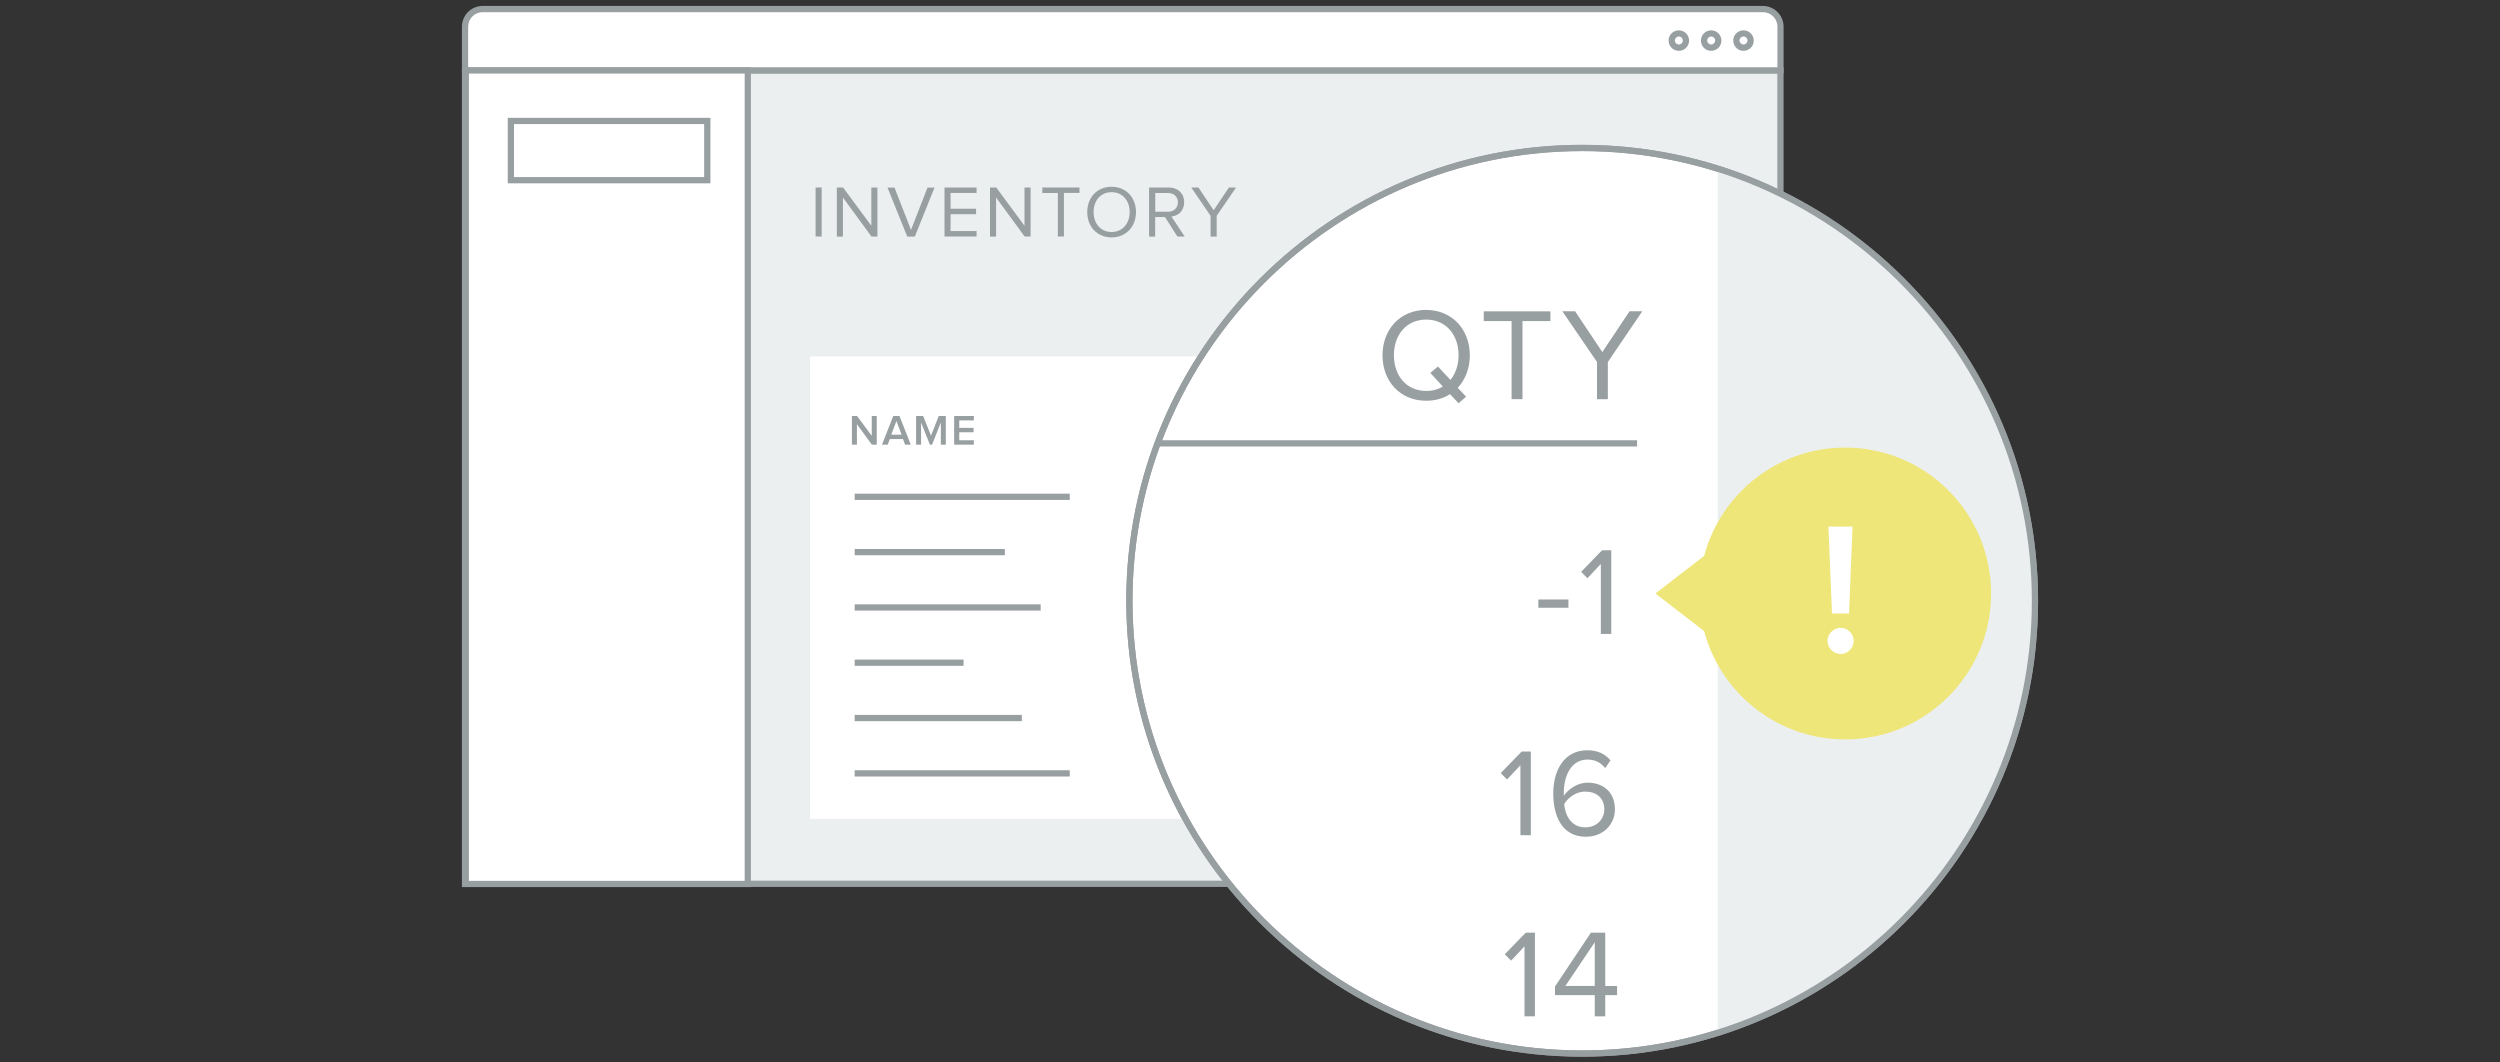 <?xml version="1.0" encoding="utf-8"?>
<!-- Generator: Adobe Illustrator 22.0.1, SVG Export Plug-In . SVG Version: 6.00 Build 0)  -->
<svg version="1.1" xmlns="http://www.w3.org/2000/svg" xmlns:xlink="http://www.w3.org/1999/xlink" x="0px" y="0px" width="300px"
	 height="127.5px" viewBox="0 0 300 127.5" enable-background="new 0 0 300 127.5" xml:space="preserve">
<rect x="0" y="0" width="300" height="127.5" fill="#333333" stroke="none"/>
<g id="Layer_1">
	<g>
		<g>
			<rect x="55.81" y="8.45" fill="#ECEFEF" width="157.85" height="97.61"/>
			<path fill="#989FA1" d="M214.03,106.43H55.43V8.07h158.6V106.43z M56.18,105.68h157.1V8.82H56.18V105.68z"/>
		</g>
		<g>
			<path fill="#FFFFFF" d="M213.66,8.45H55.8V3.2c0-1.17,0.95-2.12,2.12-2.12h153.62c1.17,0,2.12,0.95,2.12,2.12V8.45z"/>
			<path fill="#989FA1" d="M214.03,8.82H55.43V3.2c0-1.37,1.12-2.49,2.49-2.49h153.62c1.37,0,2.49,1.12,2.49,2.49V8.82z M56.18,8.07
				h157.11V3.2c0-0.96-0.78-1.74-1.74-1.74H57.92c-0.96,0-1.74,0.78-1.74,1.74V8.07z"/>
		</g>
		<g>
			<path fill="#989FA1" d="M97.87,28.39V22.5h0.73v5.88H97.87z"/>
			<path fill="#989FA1" d="M104.58,28.39l-3.43-4.69v4.69h-0.73V22.5h0.75l3.39,4.59V22.5h0.73v5.88H104.58z"/>
			<path fill="#989FA1" d="M108.87,28.39l-2.37-5.88h0.84l1.98,5.08l1.98-5.08h0.84l-2.36,5.88H108.87z"/>
			<path fill="#989FA1" d="M113.34,28.39V22.5h3.85v0.65h-3.12v1.9h3.06v0.65h-3.06v2.03h3.12v0.65H113.34z"/>
			<path fill="#989FA1" d="M122.96,28.39l-3.43-4.69v4.69h-0.73V22.5h0.75l3.39,4.59V22.5h0.73v5.88H122.96z"/>
			<path fill="#989FA1" d="M126.94,28.39v-5.23h-1.86V22.5h4.46v0.65h-1.87v5.23H126.94z"/>
			<path fill="#989FA1" d="M130.47,25.45c0-1.74,1.18-3.04,2.92-3.04s2.93,1.3,2.93,3.04c0,1.74-1.19,3.04-2.93,3.04
				S130.47,27.19,130.47,25.45z M135.56,25.45c0-1.38-0.86-2.39-2.17-2.39c-1.32,0-2.16,1.01-2.16,2.39c0,1.37,0.84,2.39,2.16,2.39
				C134.7,27.84,135.56,26.82,135.56,25.45z"/>
			<path fill="#989FA1" d="M141.29,28.39l-1.49-2.34h-1.18v2.34h-0.73V22.5h2.36c1.08,0,1.85,0.69,1.85,1.77
				c0,1.06-0.73,1.64-1.53,1.71l1.59,2.4H141.29z M141.35,24.28c0-0.67-0.49-1.12-1.18-1.12h-1.54v2.25h1.54
				C140.86,25.41,141.35,24.94,141.35,24.28z"/>
			<path fill="#989FA1" d="M145.27,28.39V25.9l-2.32-3.4h0.86l1.83,2.73l1.83-2.73h0.86L146,25.9v2.49H145.27z"/>
		</g>
		<rect x="97.21" y="42.77" fill="#FFFFFF" width="108.39" height="55.49"/>
		<g>
			<path fill="#989FA1" d="M104.62,53.36l-1.79-2.46v2.46h-0.6v-3.44h0.62l1.76,2.38v-2.38h0.6v3.44H104.62z"/>
			<path fill="#989FA1" d="M108.61,53.36l-0.25-0.67h-1.58l-0.25,0.67h-0.69l1.35-3.44h0.75l1.35,3.44H108.61z M107.57,50.52
				l-0.62,1.64h1.24L107.57,50.52z"/>
			<path fill="#989FA1" d="M112.9,53.36V50.7l-1.05,2.66h-0.26l-1.06-2.66v2.66h-0.6v-3.44h0.85l0.94,2.36l0.93-2.36h0.85v3.44
				H112.9z"/>
			<path fill="#989FA1" d="M114.5,53.36v-3.44h2.36v0.53h-1.75v0.89h1.72v0.53h-1.72v0.96h1.75v0.53H114.5z"/>
		</g>
		<g>
			<path fill="#989FA1" d="M152.27,53.35v-3.44h1.52c0.72,0,1.12,0.49,1.12,1.08c0,0.58-0.4,1.07-1.12,1.07h-0.91v1.29H152.27z
				 M154.29,50.99c0-0.33-0.24-0.55-0.58-0.55h-0.83v1.09h0.83C154.05,51.53,154.29,51.32,154.29,50.99z"/>
			<path fill="#989FA1" d="M157.64,53.35l-0.76-1.28h-0.6v1.28h-0.6v-3.44h1.51c0.68,0,1.13,0.44,1.13,1.08
				c0,0.61-0.4,0.94-0.82,1.01l0.85,1.35H157.64z M157.7,50.99c0-0.33-0.25-0.54-0.59-0.54h-0.83v1.09h0.83
				C157.45,51.54,157.7,51.32,157.7,50.99z"/>
			<path fill="#989FA1" d="M159.18,53.35v-3.44h0.6v3.44H159.18z"/>
			<path fill="#989FA1" d="M160.63,51.64c0-1.06,0.79-1.78,1.8-1.78c0.69,0,1.12,0.36,1.38,0.77l-0.51,0.27
				c-0.17-0.29-0.5-0.5-0.87-0.5c-0.68,0-1.19,0.52-1.19,1.24c0,0.72,0.5,1.24,1.19,1.24c0.37,0,0.7-0.22,0.87-0.5l0.52,0.26
				c-0.26,0.41-0.69,0.78-1.38,0.78C161.42,53.42,160.63,52.69,160.63,51.64z"/>
			<path fill="#989FA1" d="M164.56,53.35v-3.44h2.36v0.53h-1.75v0.89h1.72v0.53h-1.72v0.96h1.75v0.53H164.56z"/>
		</g>
		<g>
			<rect x="55.89" y="8.45" fill="#FFFFFF" width="33.85" height="97.63"/>
			<path fill="#989FA1" d="M90.11,106.45H55.52V8.08h34.59V106.45z M56.27,105.7h33.09V8.83H56.27V105.7z"/>
		</g>
		<path fill="#989FA1" d="M85.25,22H60.93v-7.86h24.32V22z M61.68,21.25H84.5v-6.36H61.68V21.25z"/>
		<rect x="102.56" y="59.24" fill="#989FA1" width="25.81" height="0.75"/>
		<rect x="102.56" y="65.88" fill="#989FA1" width="18.02" height="0.75"/>
		<rect x="102.56" y="72.52" fill="#989FA1" width="22.32" height="0.75"/>
		<rect x="102.56" y="79.15" fill="#989FA1" width="13.07" height="0.75"/>
		<rect x="102.56" y="85.79" fill="#989FA1" width="20.06" height="0.75"/>
		<rect x="102.56" y="92.43" fill="#989FA1" width="25.81" height="0.75"/>
		<rect x="152.31" y="59.24" fill="#989FA1" width="8.44" height="0.75"/>
		<rect x="152.31" y="65.88" fill="#989FA1" width="8.44" height="0.75"/>
		<rect x="152.31" y="72.52" fill="#989FA1" width="8.44" height="0.75"/>
		<rect x="152.31" y="79.16" fill="#989FA1" width="8.44" height="0.75"/>
		<rect x="152.31" y="85.8" fill="#989FA1" width="8.44" height="0.75"/>
		<rect x="152.31" y="92.44" fill="#989FA1" width="8.44" height="0.75"/>
		<path fill="#989FA1" d="M209.22,6.1c-0.68,0-1.23-0.55-1.23-1.23s0.55-1.23,1.23-1.23s1.23,0.55,1.23,1.23S209.9,6.1,209.22,6.1z
			 M209.22,4.38c-0.26,0-0.48,0.22-0.48,0.48s0.22,0.48,0.48,0.48s0.48-0.22,0.48-0.48S209.49,4.38,209.22,4.38z"/>
		<path fill="#989FA1" d="M205.34,6.1c-0.68,0-1.23-0.55-1.23-1.23s0.55-1.23,1.23-1.23s1.23,0.55,1.23,1.23S206.02,6.1,205.34,6.1z
			 M205.34,4.38c-0.26,0-0.48,0.22-0.48,0.48s0.22,0.48,0.48,0.48s0.48-0.22,0.48-0.48S205.61,4.38,205.34,4.38z"/>
		<path fill="#989FA1" d="M201.46,6.1c-0.68,0-1.23-0.55-1.23-1.23s0.55-1.23,1.23-1.23s1.23,0.55,1.23,1.23S202.14,6.1,201.46,6.1z
			 M201.46,4.38c-0.26,0-0.48,0.22-0.48,0.48s0.22,0.48,0.48,0.48s0.48-0.22,0.48-0.48S201.73,4.38,201.46,4.38z"/>
		<g>
			<g>
				<circle fill="#FFFFFF" cx="189.86" cy="72.09" r="54.33"/>
				<path fill="#989FA1" d="M189.86,126.8c-30.17,0-54.71-24.54-54.71-54.71s24.54-54.71,54.71-54.71s54.71,24.54,54.71,54.71
					S220.03,126.8,189.86,126.8z M189.86,18.13c-29.75,0-53.96,24.21-53.96,53.96s24.21,53.96,53.96,53.96s53.96-24.21,53.96-53.96
					S219.62,18.13,189.86,18.13z"/>
			</g>
			<g>
				<defs>
					<circle id="SVGID_21_" cx="189.86" cy="72.09" r="54.33"/>
				</defs>
				<clipPath id="SVGID_2_">
					<use xlink:href="#SVGID_21_"  overflow="visible"/>
				</clipPath>
				<rect x="206.13" y="15.89" clip-path="url(#SVGID_2_)" fill="#ECEFEF" width="50.14" height="117.01"/>
			</g>
			<path fill="#989FA1" d="M189.86,126.8c-30.17,0-54.71-24.54-54.71-54.71s24.54-54.71,54.71-54.71s54.71,24.54,54.71,54.71
				S220.03,126.8,189.86,126.8z M189.86,18.13c-29.75,0-53.96,24.21-53.96,53.96s24.21,53.96,53.96,53.96s53.96-24.21,53.96-53.96
				S219.62,18.13,189.86,18.13z"/>
			<g>
				<path fill="#989FA1" d="M165.9,42.64c0-3.11,2.12-5.45,5.23-5.45s5.25,2.34,5.25,5.45c0,1.56-0.54,2.92-1.45,3.9l1,1.06
					l-0.9,0.79l-1.03-1.09c-0.79,0.51-1.77,0.79-2.86,0.79C168.01,48.09,165.9,45.75,165.9,42.64z M173.14,46.38l-1.5-1.63
					l0.92-0.77l1.49,1.61c0.62-0.76,0.98-1.79,0.98-2.96c0-2.47-1.53-4.28-3.89-4.28c-2.37,0-3.87,1.82-3.87,4.28
					c0,2.45,1.5,4.28,3.87,4.28C171.89,46.92,172.57,46.73,173.14,46.38z"/>
				<path fill="#989FA1" d="M181.39,47.9v-9.37h-3.34v-1.17h8v1.17h-3.35v9.37H181.39z"/>
				<path fill="#989FA1" d="M191.64,47.9v-4.46l-4.16-6.09h1.53l3.27,4.9l3.27-4.9h1.53l-4.14,6.09v4.46H191.64z"/>
			</g>
			<g>
				<g>
					<path fill="#989FA1" d="M182.45,100.22v-8.4l-1.61,1.72l-0.75-0.77l2.51-2.59h1.1v10.04H182.45z"/>
					<path fill="#989FA1" d="M186.39,95.21c0-2.71,1.26-5.18,4.1-5.18c1.28,0,2.15,0.48,2.77,1.21l-0.63,0.93
						c-0.51-0.6-1.1-1.02-2.14-1.02c-1.96,0-2.83,1.97-2.83,3.95c0,0.14,0,0.26,0,0.39c0.44-0.69,1.55-1.57,2.85-1.57
						c1.81,0,3.28,1.07,3.28,3.21c0,1.73-1.33,3.28-3.51,3.28C187.46,100.4,186.39,97.95,186.39,95.21z M192.52,97.16
						c0-1.48-1.02-2.17-2.3-2.17c-1.01,0-1.97,0.62-2.52,1.49c0.11,1.25,0.77,2.8,2.52,2.8C191.77,99.29,192.52,98.11,192.52,97.16z
						"/>
				</g>
			</g>
			<g>
				<g>
					<path fill="#989FA1" d="M182.94,121.96v-8.4l-1.61,1.72l-0.75-0.77l2.51-2.59h1.1v10.04H182.94z"/>
					<path fill="#989FA1" d="M191.37,121.96v-2.54h-4.77v-1.04l4.31-6.46h1.72v6.4h1.42v1.1h-1.42v2.54H191.37z M191.37,113.07
						l-3.52,5.24h3.52V113.07z"/>
				</g>
			</g>
			<g>
				<g>
					<path fill="#989FA1" d="M184.6,72.93v-0.99h3.61v0.99H184.6z"/>
					<path fill="#989FA1" d="M192.1,76.07v-8.4l-1.61,1.72l-0.75-0.77l2.51-2.59h1.1v10.04H192.1z"/>
				</g>
			</g>
			<polygon fill="#EEE679" points="198.65,71.22 212.63,82 212.63,60.43 			"/>
			<g>
				<circle fill="#EEE679" cx="221.42" cy="71.22" r="17.51"/>
				<g>
					<g>
						<path fill="#FFFFFF" d="M219.3,76.9c0-0.83,0.72-1.56,1.58-1.56c0.86,0,1.56,0.72,1.56,1.56c0,0.86-0.7,1.58-1.56,1.58
							C220.02,78.48,219.3,77.75,219.3,76.9z M219.84,73.62l-0.43-10.43h2.89l-0.41,10.43H219.84z"/>
					</g>
				</g>
			</g>
			<rect x="139.15" y="52.83" fill="#989FA1" width="57.3" height="0.75"/>
		</g>
	</g>
</g>
<g id="Layer_2">
</g>
<g id="Layer_3">
</g>
<g id="Layer_4">
</g>
<g id="Layer_5">
</g>
<g id="Layer_6">
</g>
</svg>
